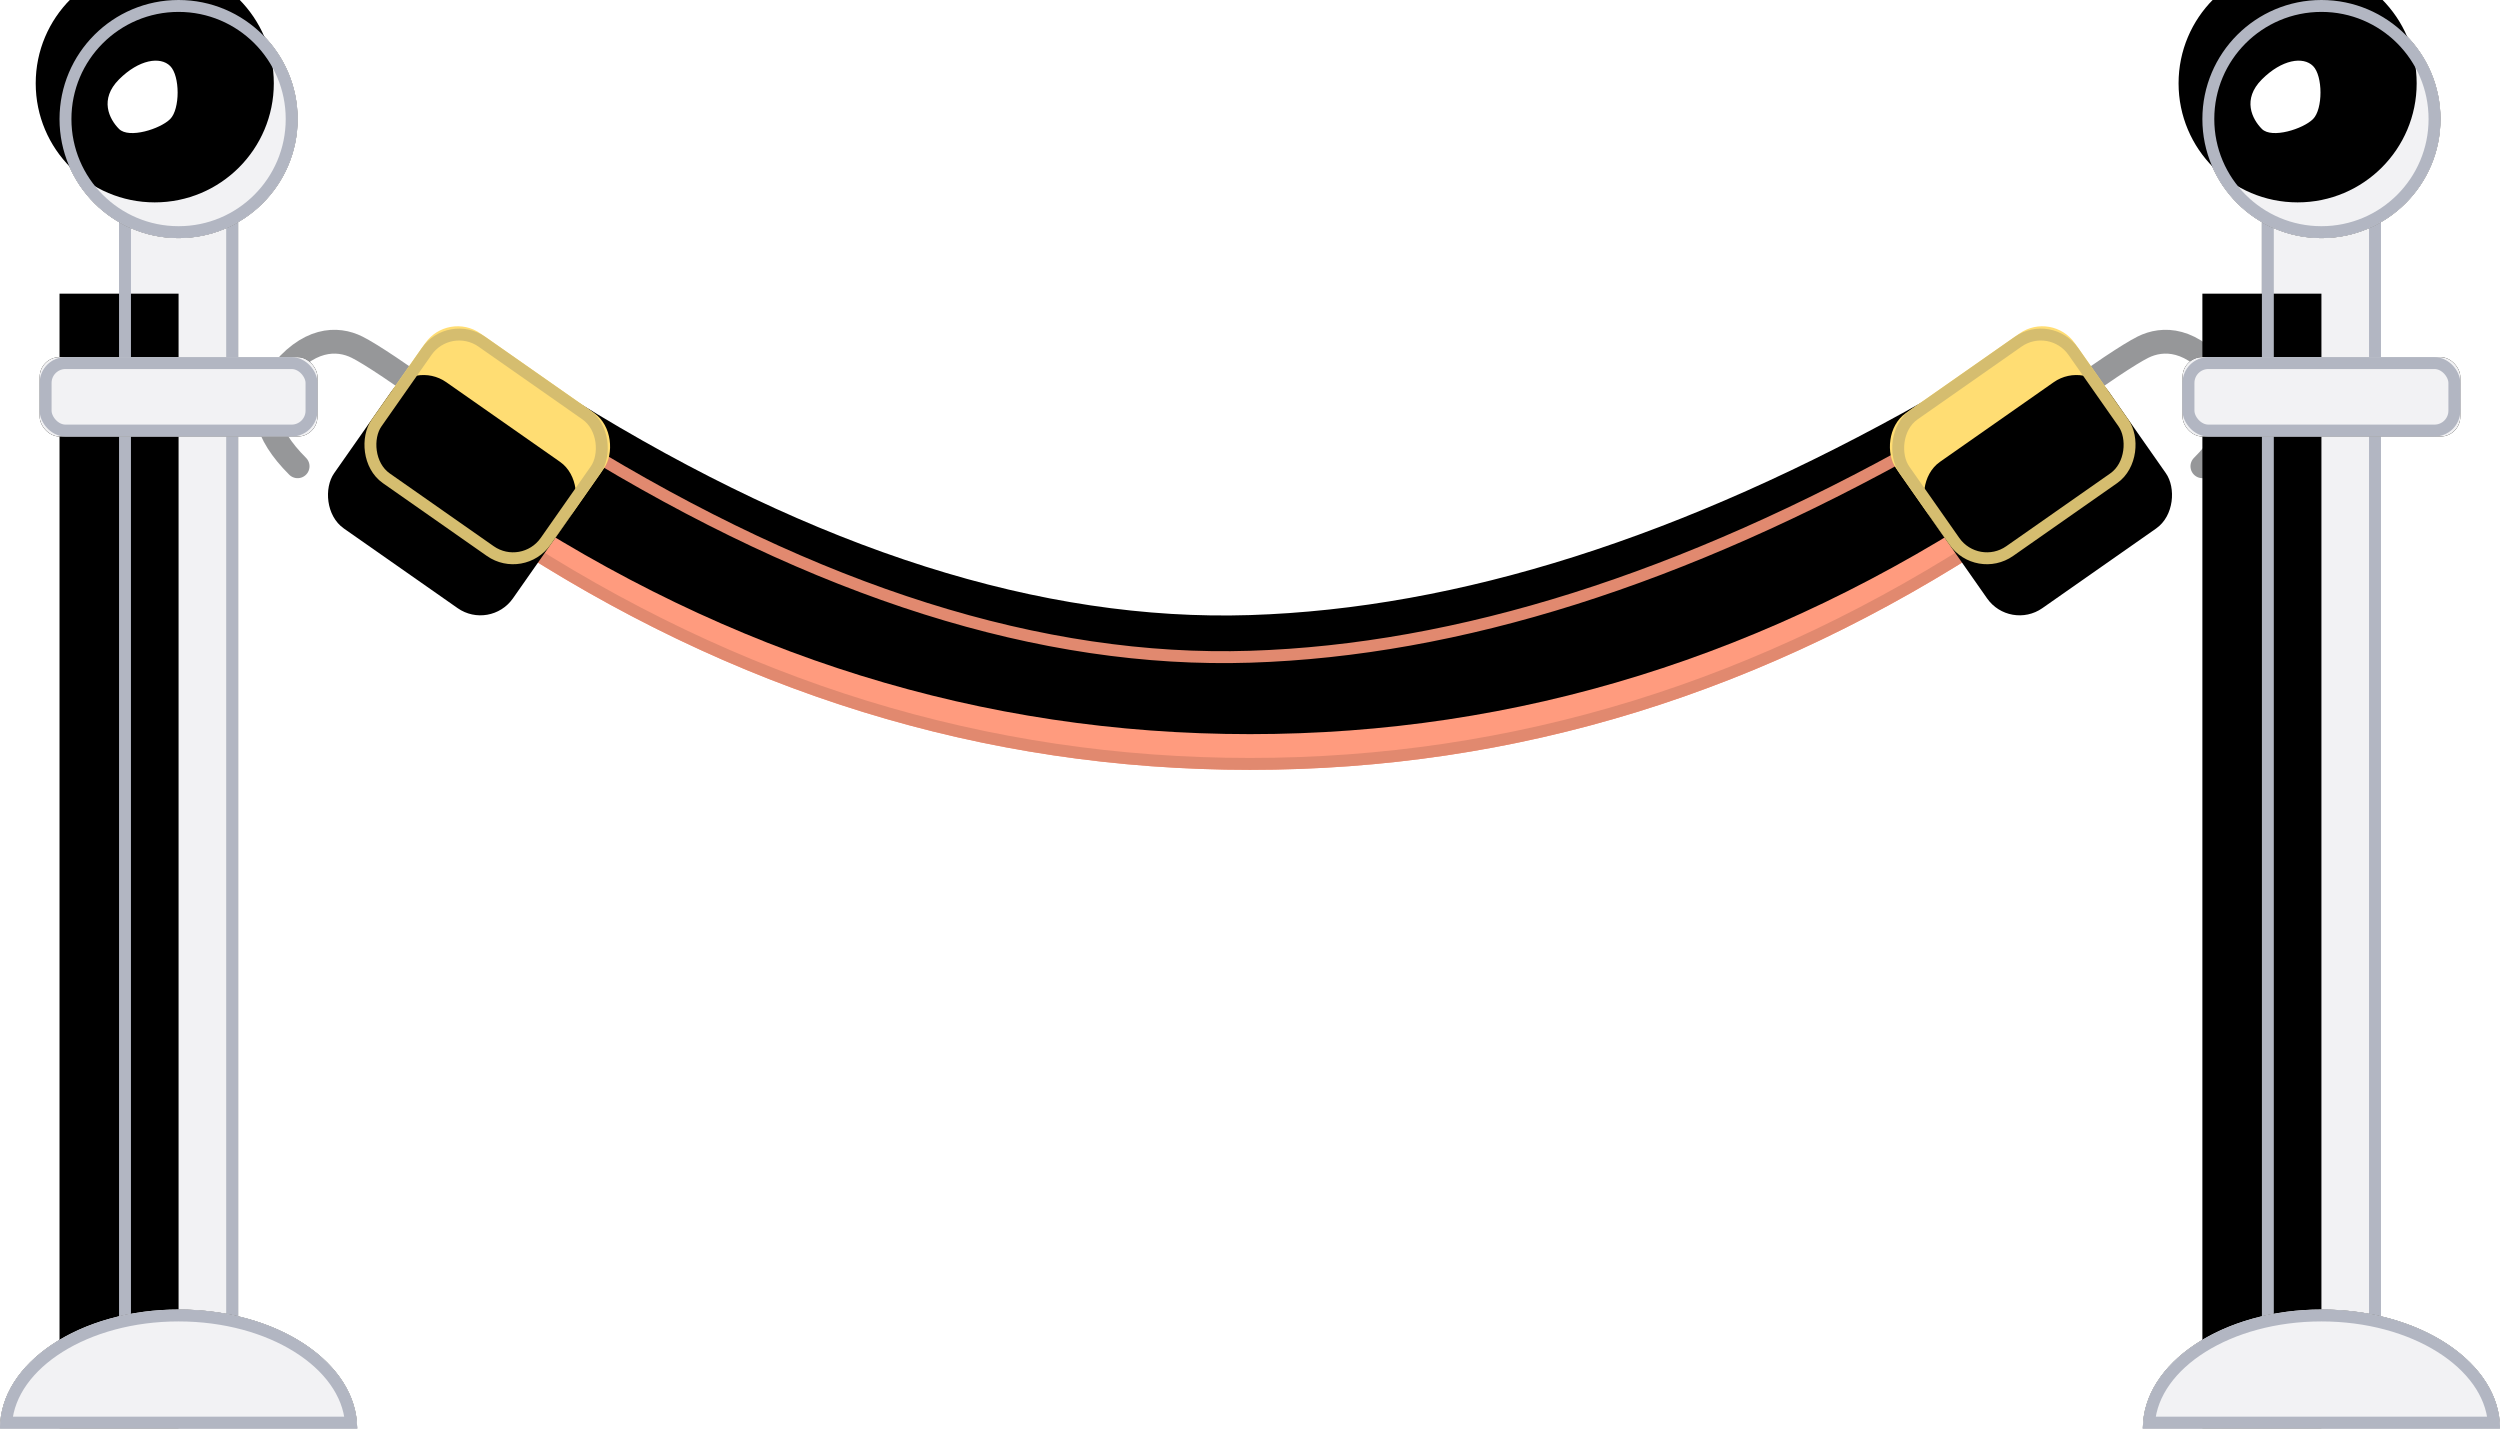 <svg xmlns="http://www.w3.org/2000/svg" xmlns:xlink="http://www.w3.org/1999/xlink" width="210" height="120"><defs><path id="a" d="M84 28.667c-17.5.555-36.389-5.445-56.667-18L20.667 19C40.406 32.111 61.517 38.667 84 38.667c22.483 0 43.594-6.556 63.333-19.667l-6.666-8.333C120.389 22.11 101.5 28.11 84 28.667z"/><filter id="b" width="102.4%" height="110.7%" x="-1.2%" y="-5.4%" filterUnits="objectBoundingBox"><feOffset dy="-3" in="SourceAlpha" result="shadowOffsetInner1"/><feComposite in="shadowOffsetInner1" in2="SourceAlpha" k2="-1" k3="1" operator="arithmetic" result="shadowInnerInner1"/><feColorMatrix in="shadowInnerInner1" values="0 0 0 0 0 0 0 0 0 0 0 0 0 0 0 0 0 0 0.08 0"/></filter><rect id="c" width="18.333" height="15" x="10" y="4" rx="3.333"/><filter id="d" width="127.3%" height="133.3%" x="-13.6%" y="-16.7%" filterUnits="objectBoundingBox"><feOffset dy="5" in="SourceAlpha" result="shadowOffsetInner1"/><feComposite in="shadowOffsetInner1" in2="SourceAlpha" k2="-1" k3="1" operator="arithmetic" result="shadowInnerInner1"/><feColorMatrix in="shadowInnerInner1" values="0 0 0 0 1 0 0 0 0 1 0 0 0 0 1 0 0 0 0.4 0"/></filter><rect id="e" width="18.333" height="15" x="10" y="4" rx="3.333"/><filter id="f" width="127.3%" height="133.3%" x="-13.6%" y="-16.7%" filterUnits="objectBoundingBox"><feOffset dy="5" in="SourceAlpha" result="shadowOffsetInner1"/><feComposite in="shadowOffsetInner1" in2="SourceAlpha" k2="-1" k3="1" operator="arithmetic" result="shadowInnerInner1"/><feColorMatrix in="shadowInnerInner1" values="0 0 0 0 1 0 0 0 0 1 0 0 0 0 1 0 0 0 0.4 0"/></filter><path id="h" d="M10 16.667h10v96.667H10z"/><filter id="g" width="340%" height="124.8%" x="-120%" y="-12.4%" filterUnits="objectBoundingBox"><feOffset in="SourceAlpha" result="shadowOffsetOuter1"/><feGaussianBlur in="shadowOffsetOuter1" result="shadowBlurOuter1" stdDeviation="4"/><feComposite in="shadowBlurOuter1" in2="SourceAlpha" operator="out" result="shadowBlurOuter1"/><feColorMatrix in="shadowBlurOuter1" values="0 0 0 0 0 0 0 0 0 0 0 0 0 0 0 0 0 0 0.05 0"/></filter><filter id="i" width="340%" height="124.8%" x="-120%" y="-12.4%" filterUnits="objectBoundingBox"><feOffset dx="-5" in="SourceAlpha" result="shadowOffsetInner1"/><feComposite in="shadowOffsetInner1" in2="SourceAlpha" k2="-1" k3="1" operator="arithmetic" result="shadowInnerInner1"/><feColorMatrix in="shadowInnerInner1" result="shadowMatrixInner1" values="0 0 0 0 0 0 0 0 0 0 0 0 0 0 0 0 0 0 0.04 0"/><feOffset dy="8" in="SourceAlpha" result="shadowOffsetInner2"/><feComposite in="shadowOffsetInner2" in2="SourceAlpha" k2="-1" k3="1" operator="arithmetic" result="shadowInnerInner2"/><feColorMatrix in="shadowInnerInner2" result="shadowMatrixInner2" values="0 0 0 0 0 0 0 0 0 0 0 0 0 0 0 0 0 0 0.08 0"/><feMerge><feMergeNode in="shadowMatrixInner1"/><feMergeNode in="shadowMatrixInner2"/></feMerge></filter><path id="k" d="M30 120c0-5.523-6.716-10-15-10-8.284 0-15 4.477-15 10h30z"/><filter id="j" width="180%" height="340%" x="-40%" y="-120%" filterUnits="objectBoundingBox"><feOffset in="SourceAlpha" result="shadowOffsetOuter1"/><feGaussianBlur in="shadowOffsetOuter1" result="shadowBlurOuter1" stdDeviation="4"/><feComposite in="shadowBlurOuter1" in2="SourceAlpha" operator="out" result="shadowBlurOuter1"/><feColorMatrix in="shadowBlurOuter1" values="0 0 0 0 0 0 0 0 0 0 0 0 0 0 0 0 0 0 0.05 0"/></filter><circle id="m" cx="15" cy="10" r="10"/><filter id="l" width="220%" height="220%" x="-60%" y="-60%" filterUnits="objectBoundingBox"><feOffset in="SourceAlpha" result="shadowOffsetOuter1"/><feGaussianBlur in="shadowOffsetOuter1" result="shadowBlurOuter1" stdDeviation="4"/><feComposite in="shadowBlurOuter1" in2="SourceAlpha" operator="out" result="shadowBlurOuter1"/><feColorMatrix in="shadowBlurOuter1" values="0 0 0 0 0 0 0 0 0 0 0 0 0 0 0 0 0 0 0.05 0"/></filter><filter id="n" width="195%" height="195%" x="-47.5%" y="-47.5%" filterUnits="objectBoundingBox"><feOffset dx="-2" dy="-3" in="SourceAlpha" result="shadowOffsetInner1"/><feComposite in="shadowOffsetInner1" in2="SourceAlpha" k2="-1" k3="1" operator="arithmetic" result="shadowInnerInner1"/><feColorMatrix in="shadowInnerInner1" values="0 0 0 0 0 0 0 0 0 0 0 0 0 0 0 0 0 0 0.04 0"/></filter><rect id="p" width="23.333" height="6.667" x="3.333" y="30" rx="1.667"/><filter id="o" width="202.9%" height="460%" x="-51.4%" y="-180%" filterUnits="objectBoundingBox"><feOffset in="SourceAlpha" result="shadowOffsetOuter1"/><feGaussianBlur in="shadowOffsetOuter1" result="shadowBlurOuter1" stdDeviation="4"/><feComposite in="shadowBlurOuter1" in2="SourceAlpha" operator="out" result="shadowBlurOuter1"/><feColorMatrix in="shadowBlurOuter1" values="0 0 0 0 0 0 0 0 0 0 0 0 0 0 0 0 0 0 0.05 0"/></filter><path id="r" d="M10 16.667h10v96.667H10z"/><filter id="q" width="340%" height="124.8%" x="-120%" y="-12.4%" filterUnits="objectBoundingBox"><feOffset in="SourceAlpha" result="shadowOffsetOuter1"/><feGaussianBlur in="shadowOffsetOuter1" result="shadowBlurOuter1" stdDeviation="4"/><feComposite in="shadowBlurOuter1" in2="SourceAlpha" operator="out" result="shadowBlurOuter1"/><feColorMatrix in="shadowBlurOuter1" values="0 0 0 0 0 0 0 0 0 0 0 0 0 0 0 0 0 0 0.05 0"/></filter><filter id="s" width="340%" height="124.8%" x="-120%" y="-12.4%" filterUnits="objectBoundingBox"><feOffset dx="-5" in="SourceAlpha" result="shadowOffsetInner1"/><feComposite in="shadowOffsetInner1" in2="SourceAlpha" k2="-1" k3="1" operator="arithmetic" result="shadowInnerInner1"/><feColorMatrix in="shadowInnerInner1" result="shadowMatrixInner1" values="0 0 0 0 0 0 0 0 0 0 0 0 0 0 0 0 0 0 0.04 0"/><feOffset dy="8" in="SourceAlpha" result="shadowOffsetInner2"/><feComposite in="shadowOffsetInner2" in2="SourceAlpha" k2="-1" k3="1" operator="arithmetic" result="shadowInnerInner2"/><feColorMatrix in="shadowInnerInner2" result="shadowMatrixInner2" values="0 0 0 0 0 0 0 0 0 0 0 0 0 0 0 0 0 0 0.08 0"/><feMerge><feMergeNode in="shadowMatrixInner1"/><feMergeNode in="shadowMatrixInner2"/></feMerge></filter><path id="u" d="M30 120c0-5.523-6.716-10-15-10-8.284 0-15 4.477-15 10h30z"/><filter id="t" width="180%" height="340%" x="-40%" y="-120%" filterUnits="objectBoundingBox"><feOffset in="SourceAlpha" result="shadowOffsetOuter1"/><feGaussianBlur in="shadowOffsetOuter1" result="shadowBlurOuter1" stdDeviation="4"/><feComposite in="shadowBlurOuter1" in2="SourceAlpha" operator="out" result="shadowBlurOuter1"/><feColorMatrix in="shadowBlurOuter1" values="0 0 0 0 0 0 0 0 0 0 0 0 0 0 0 0 0 0 0.05 0"/></filter><circle id="w" cx="15" cy="10" r="10"/><filter id="v" width="220%" height="220%" x="-60%" y="-60%" filterUnits="objectBoundingBox"><feOffset in="SourceAlpha" result="shadowOffsetOuter1"/><feGaussianBlur in="shadowOffsetOuter1" result="shadowBlurOuter1" stdDeviation="4"/><feComposite in="shadowBlurOuter1" in2="SourceAlpha" operator="out" result="shadowBlurOuter1"/><feColorMatrix in="shadowBlurOuter1" values="0 0 0 0 0 0 0 0 0 0 0 0 0 0 0 0 0 0 0.05 0"/></filter><filter id="x" width="195%" height="195%" x="-47.5%" y="-47.5%" filterUnits="objectBoundingBox"><feOffset dx="-2" dy="-3" in="SourceAlpha" result="shadowOffsetInner1"/><feComposite in="shadowOffsetInner1" in2="SourceAlpha" k2="-1" k3="1" operator="arithmetic" result="shadowInnerInner1"/><feColorMatrix in="shadowInnerInner1" values="0 0 0 0 0 0 0 0 0 0 0 0 0 0 0 0 0 0 0.04 0"/></filter><rect id="z" width="23.333" height="6.667" x="3.333" y="30" rx="1.667"/><filter id="y" width="202.9%" height="460%" x="-51.4%" y="-180%" filterUnits="objectBoundingBox"><feOffset in="SourceAlpha" result="shadowOffsetOuter1"/><feGaussianBlur in="shadowOffsetOuter1" result="shadowBlurOuter1" stdDeviation="4"/><feComposite in="shadowBlurOuter1" in2="SourceAlpha" operator="out" result="shadowBlurOuter1"/><feColorMatrix in="shadowBlurOuter1" values="0 0 0 0 0 0 0 0 0 0 0 0 0 0 0 0 0 0 0.05 0"/></filter></defs><g fill="none" fill-rule="evenodd"><g transform="translate(21 26)"><use fill="#FF9B7E" xlink:href="#a"/><use fill="#000" filter="url(#b)" xlink:href="#a"/><path stroke="#E1896F" d="M27.447 11.325l-6.048 7.56C40.926 31.74 61.79 38.167 84 38.167s43.074-6.426 62.6-19.282l-6.058-7.574c-20.204 11.346-39.046 17.3-56.526 17.855-17.499.556-36.356-5.396-56.569-17.841z"/></g><path stroke="#969799" stroke-linecap="round" stroke-width="2" d="M25 39.167c-2.778-2.778-3.333-5.278-1.667-7.5 2.5-3.334 5-3.334 6.667-2.5 1.111.555 3.611 2.222 7.5 5"/><g transform="rotate(35 -11.23 58.859)"><use fill="#FFDD73" xlink:href="#c"/><use fill="#000" filter="url(#d)" xlink:href="#c"/><rect width="17.333" height="14" x="10.5" y="4.5" stroke="#D5BD6F" rx="3.333"/></g><path stroke="#969799" stroke-linecap="round" stroke-width="2" d="M185 39.167c2.778-2.778 3.333-5.278 1.667-7.5-2.5-3.334-5-3.334-6.667-2.5-1.111.555-3.611 2.222-7.5 5"/><g transform="scale(-1 1) rotate(35 -116.23 -274.159)"><use fill="#FFDD73" xlink:href="#e"/><use fill="#000" filter="url(#f)" xlink:href="#e"/><rect width="17.333" height="14" x="10.5" y="4.5" stroke="#D5BD6F" rx="3.333"/></g><use fill="#000" filter="url(#g)" xlink:href="#h"/><use fill="#F2F2F4" xlink:href="#h"/><use fill="#000" filter="url(#i)" xlink:href="#h"/><path stroke="#B2B6C2" d="M10.5 17.167h9v95.667h-9z"/><use fill="#000" filter="url(#j)" xlink:href="#k"/><use fill="#F2F2F4" xlink:href="#k"/><path stroke="#B2B6C2" d="M29.48 119.5c-.399-4.967-6.699-9-14.48-9-7.781 0-14.081 4.033-14.48 9h28.96z"/><use fill="#000" filter="url(#l)" xlink:href="#m"/><use fill="#F2F2F4" xlink:href="#m"/><use fill="#000" filter="url(#n)" xlink:href="#m"/><circle cx="15" cy="10" r="9.5" stroke="#B2B6C2"/><path fill="#FFF" d="M10 6.667c1.667-1.667 3.462-1.953 4.296-1.12.833.834.833 3.62 0 4.453-.834.833-3.463 1.667-4.296.833-.833-.833-1.667-2.5 0-4.166z"/><use fill="#000" filter="url(#o)" xlink:href="#p"/><use fill="#F2F2F4" xlink:href="#p"/><rect width="22.333" height="5.667" x="3.833" y="30.5" stroke="#B2B6C2" rx="1.667"/><g><g transform="translate(180)"><use fill="#000" filter="url(#q)" xlink:href="#r"/><use fill="#F2F2F4" xlink:href="#r"/><use fill="#000" filter="url(#s)" xlink:href="#r"/><path stroke="#B2B6C2" d="M10.5 17.167h9v95.667h-9z"/></g><g transform="translate(180)"><use fill="#000" filter="url(#t)" xlink:href="#u"/><use fill="#F2F2F4" xlink:href="#u"/><path stroke="#B2B6C2" d="M29.48 119.5c-.399-4.967-6.699-9-14.48-9-7.781 0-14.081 4.033-14.48 9h28.96z"/></g><g transform="translate(180)"><use fill="#000" filter="url(#v)" xlink:href="#w"/><use fill="#F2F2F4" xlink:href="#w"/><use fill="#000" filter="url(#x)" xlink:href="#w"/><circle cx="15" cy="10" r="9.5" stroke="#B2B6C2"/></g><path fill="#FFF" d="M190 6.667c1.667-1.667 3.462-1.953 4.296-1.12.833.834.833 3.62 0 4.453-.834.833-3.463 1.667-4.296.833-.833-.833-1.667-2.5 0-4.166z"/><g transform="translate(180)"><use fill="#000" filter="url(#y)" xlink:href="#z"/><use fill="#F2F2F4" xlink:href="#z"/><rect width="22.333" height="5.667" x="3.833" y="30.5" stroke="#B2B6C2" rx="1.667"/></g></g></g></svg>
